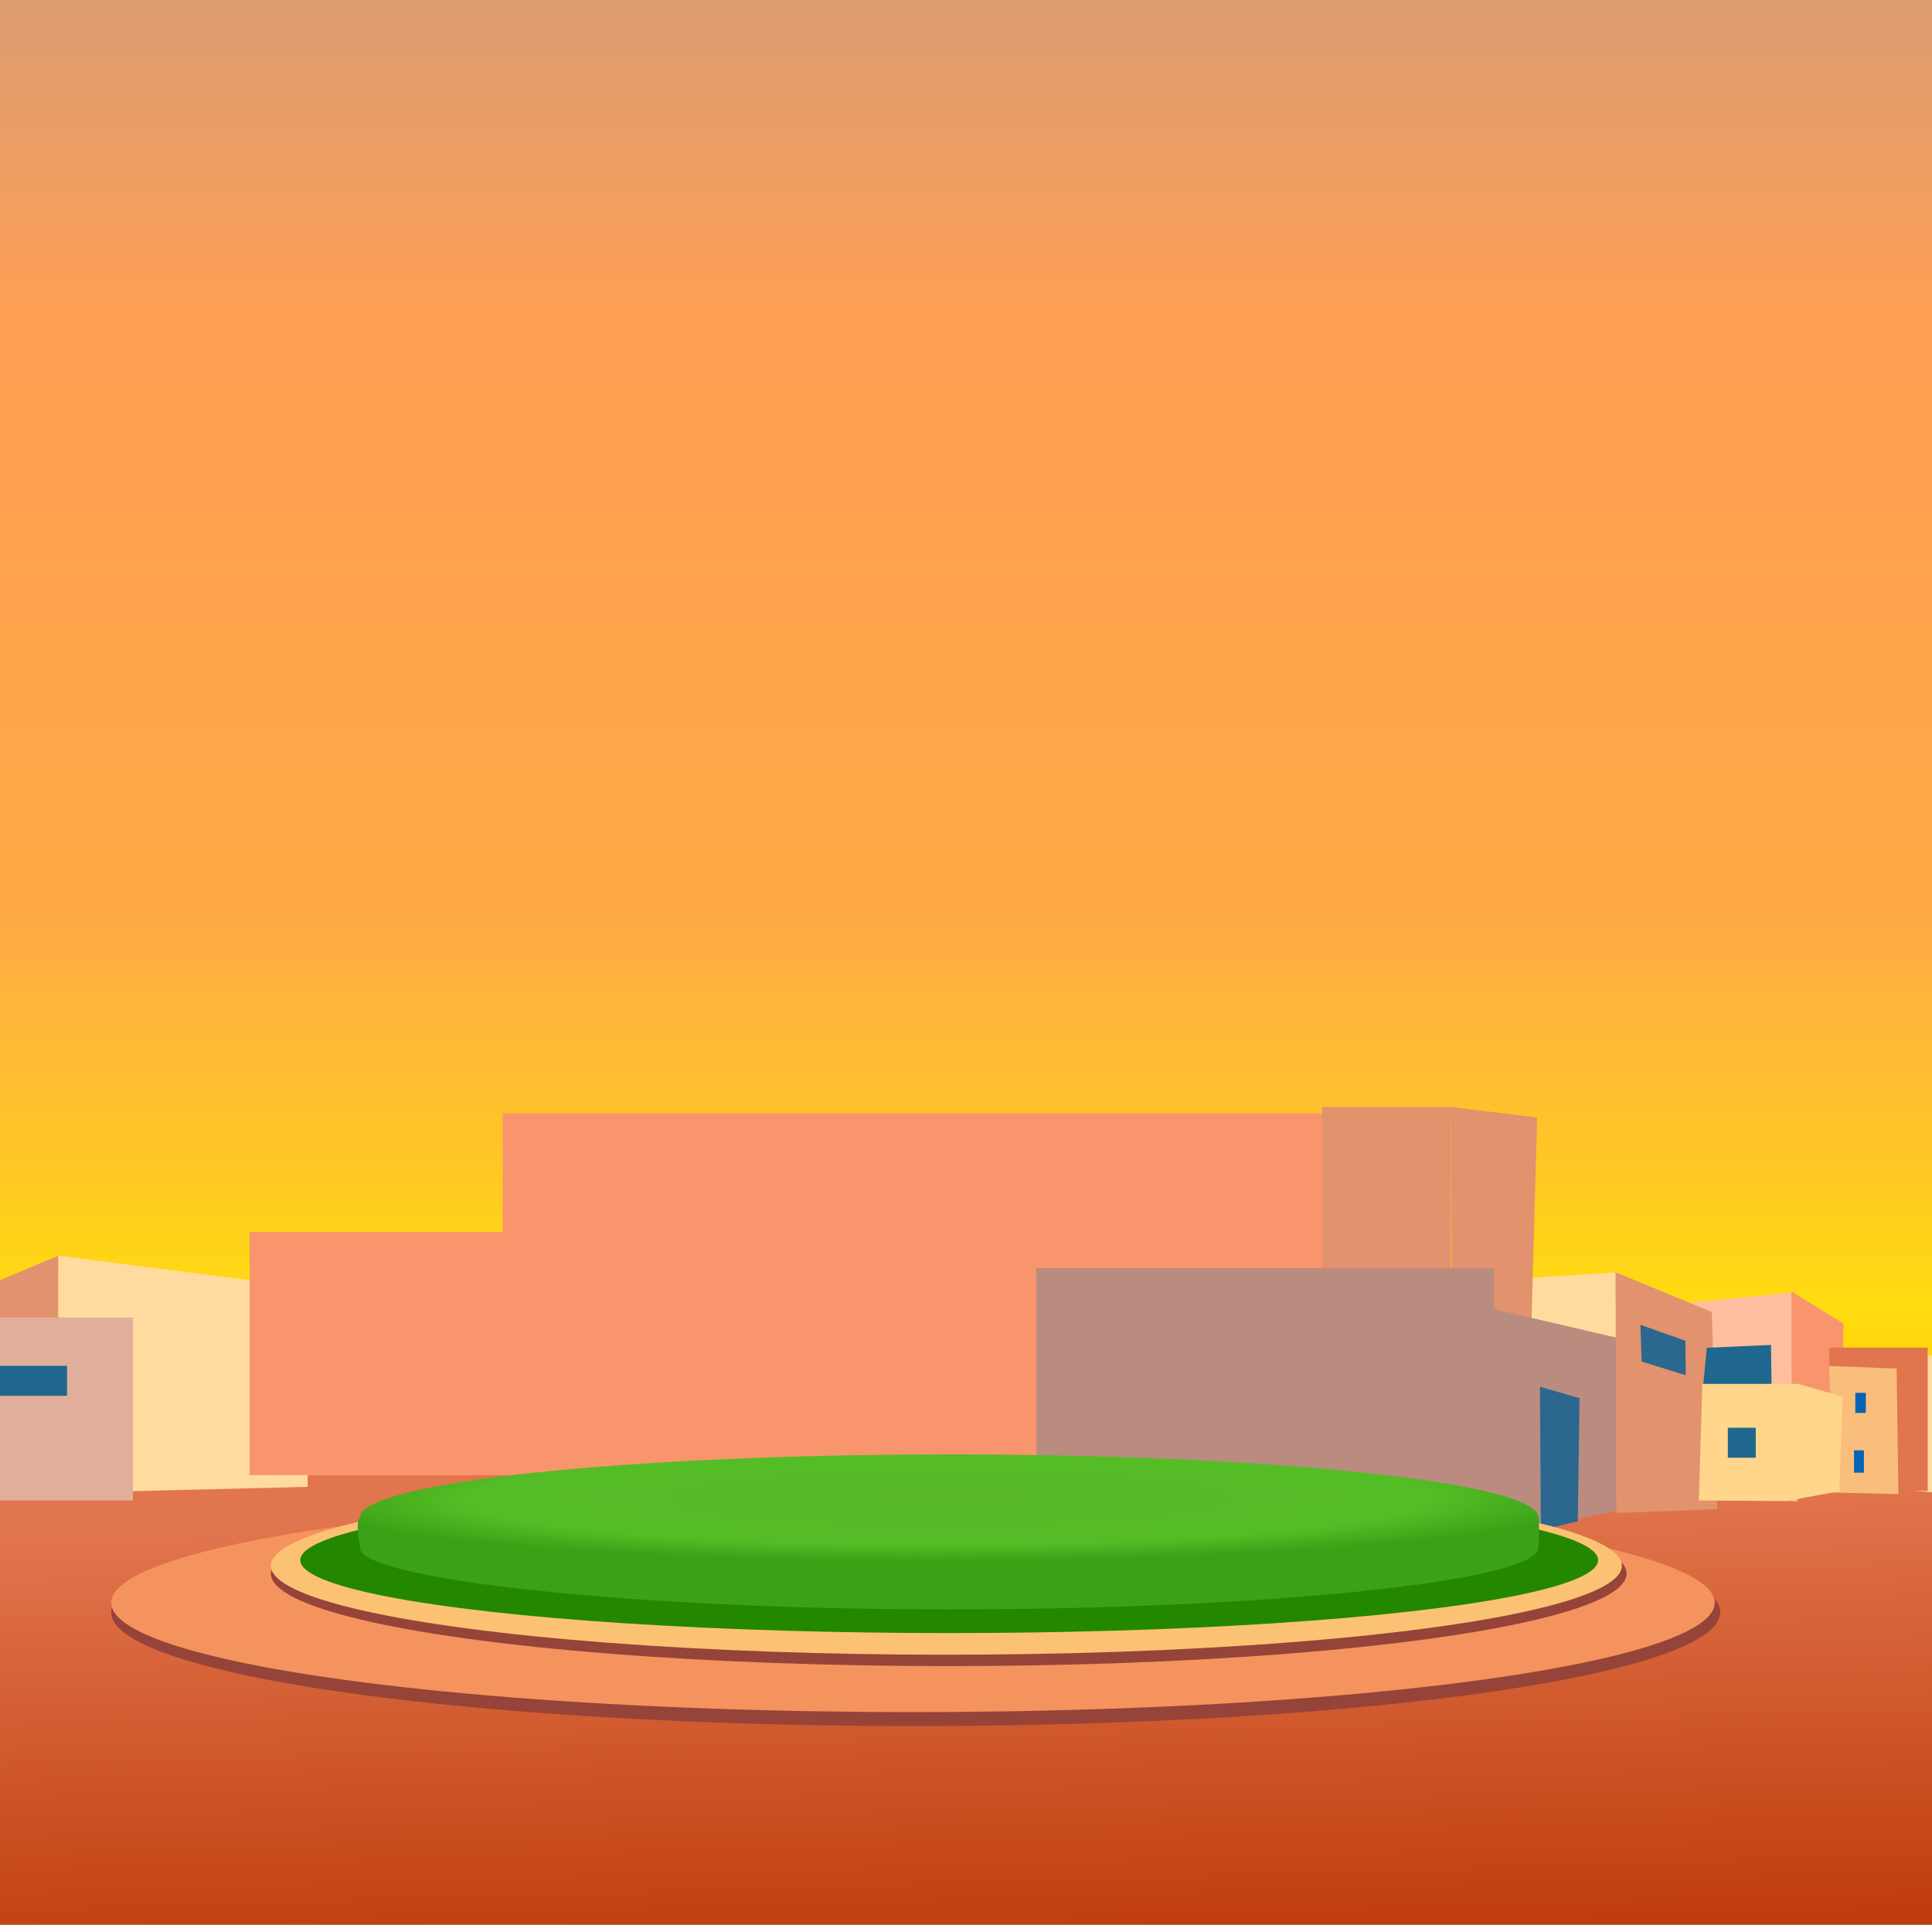 <?xml version="1.0" encoding="UTF-8" standalone="no"?><!DOCTYPE svg PUBLIC "-//W3C//DTD SVG 1.1//EN" "http://www.w3.org/Graphics/SVG/1.1/DTD/svg11.dtd"><svg width="100%" height="100%" viewBox="0 0 800 797" version="1.1" xmlns="http://www.w3.org/2000/svg" xmlns:xlink="http://www.w3.org/1999/xlink" xml:space="preserve" xmlns:serif="http://www.serif.com/" style="fill-rule:evenodd;clip-rule:evenodd;stroke-linejoin:round;stroke-miterlimit:2;"><g id="Layer3"></g><g id="Layer4"></g><g id="Layer6"></g><rect id="Artboard4" x="0" y="0" width="800" height="797" style="fill:none;"/><clipPath id="_clip1"><rect x="0" y="0" width="800" height="797"/></clipPath><g clip-path="url(#_clip1)"><rect x="0" y="0.012" width="800" height="796.988" style="fill:url(#_Linear2);"/><g id="Hospital"><rect x="-0.522" y="610.839" width="808" height="186.161" style="fill:url(#_Linear3);"/><g id="BackBuilding"><path d="M669.906,526.824l-39.558,2.532l-1.582,34.811l43.989,4.114l-2.849,-41.457Z" style="fill:#ffdb9f;"/><path d="M600.804,458.395l35.703,4.351l-2.374,85.842l-32.996,-0l-0.333,-90.193Z" style="fill:#e2926d;"/><path d="M614.208,541.065l55.698,12.975l-0.316,71.522l-50.951,10.443l-4.431,-94.94Z" style="fill:#b98c7f;"/><path d="M692.059,540.116l49.909,-4.867l2.308,86.515l-43.672,-3.481l-8.545,-78.167Z" style="fill:#ffbe9f;"/><path d="M771.826,564.318l28.785,-3.211l1.331,57.066l-25.188,-2.296l-4.928,-51.559Z" style="fill:#ffdb9f;"/><path d="M668.957,526.824l39.875,16.456l2.215,81.649l-41.774,1.582l-0.316,-99.687Z" style="fill:#e2926d;"/><path d="M741.744,534.736l21.52,13.291l-0,67.724l-21.203,2.848l-0.317,-83.863Z" style="fill:#f9956d;"/><path d="M800.482,560.769l12.412,8.767l-0,44.671l-12.229,1.879l-0.183,-55.317Z" style="fill:#e2926d;"/><path d="M637.66,574.228l16.398,4.761l-0.736,50.963l-15.273,3.644l-0.389,-59.368Z" style="fill:#2c678f;"/><rect x="757.493" y="558.007" width="40.73" height="59.376" style="fill:#e1754d;"/><path d="M679.242,548.59l0.529,15.208l18.249,5.686l-0.132,-14.282l-18.646,-6.612Z" style="fill:#2c678f;"/><path d="M785.347,566.707l-27.892,-1.058l0.597,52.368l28.041,0.661l-0.746,-51.971" style="fill:#fabe7c;"/><path d="M706.748,558.112l26.58,-1.191l0.265,18.646l-28.432,-0.793l1.587,-16.662Z" style="fill:#1f678f;"/><path d="M762.95,578.344l-18.381,-5.289l-39.672,-0l-1.455,48.268l36.234,0.264l21.952,-4.099l1.322,-39.144Z" style="fill:#ffd68c;"/><rect x="768.24" y="576.758" width="4.364" height="8.331" style="fill:#0764b4;"/><rect x="767.711" y="600.561" width="4.099" height="9.257" style="fill:#0764b4;"/><rect x="715.454" y="591.227" width="11.571" height="12.398" style="fill:#1f678f;"/><path d="M24.153,519.967l-24.47,10.266l-0,86.544l24.47,1.446l-0,-98.256Z" style="fill:#e2926d;"/><path d="M127.375,533.191l-103.222,-13.224l-0,98.256l103.222,-2.522l-0,-82.51Z" style="fill:#ffdb9f;"/><rect x="103.345" y="510.15" width="243.969" height="100.689" style="fill:#f9956d;"/><rect x="208.155" y="461.033" width="359.348" height="149.806" style="fill:#f9956d;"/><rect x="-12.894" y="545.593" width="67.926" height="75.748" style="fill:#e1ae9b;"/><rect x="-2.312" y="565.587" width="30.076" height="12.398" style="fill:#1f678f;"/><rect x="547.461" y="458.395" width="53.344" height="88.805" style="fill:#e2926d;"/><rect x="429.094" y="525.131" width="189.561" height="94.94" style="fill:#b98c7f;"/></g><g id="Ground"><g><g><ellipse cx="379.188" cy="667.653" rx="333.137" ry="47.096" style="fill:#964439;"/><ellipse cx="378.043" cy="663.672" rx="331.992" ry="45.287" style="fill:#f4935e;"/></g><g><ellipse cx="392.844" cy="651.593" rx="280.669" ry="38.315" style="fill:#964439;"/><ellipse cx="391.879" cy="648.355" rx="279.704" ry="36.843" style="fill:#fcc273;"/></g></g><g id="Layer5"><ellipse cx="393.036" cy="646.031" rx="268.707" ry="30.201" style="fill:#238700;"/><path d="M393.036,612.579c127.797,0 233.618,1.506 243.988,16.035c0.556,0.78 -0,11.496 -0,12.293c-0,13.532 -109.328,25.525 -243.988,25.525c-134.661,-0 -243.988,-12.693 -243.988,-25.525c-0,-1.537 -2.032,-10.823 -0,-12.293c18.642,-13.492 122.559,-16.035 243.988,-16.035Z" style="fill:#3ba217;"/><path d="M393.036,602.254c134.66,0 243.988,11.704 243.988,26.12c-0,11.347 -109.655,19.175 -244.316,19.175c-134.661,0 -243.66,-9.766 -243.66,-19.175c-0,-14.416 109.327,-26.12 243.988,-26.12Z" style="fill:url(#_Radial4);"/></g></g></g></g><g id="Sky"></g><g id="BackBuildings"></g><g id="FrontBuilding"></g><g id="BusStation"></g><g id="Bus"></g><g id="Hospital1" serif:id="Hospital"></g><g id="Layer7"></g><defs><linearGradient id="_Linear2" x1="0" y1="0" x2="1" y2="0" gradientUnits="userSpaceOnUse" gradientTransform="matrix(4.83983e-14,642.757,-968.309,4.82161e-14,363.545,4.879)"><stop offset="0" style="stop-color:#df9c6f;stop-opacity:1"/><stop offset="0.2" style="stop-color:#ff9f53;stop-opacity:1"/><stop offset="0.58" style="stop-color:#ffaa46;stop-opacity:1"/><stop offset="0.72" style="stop-color:#ffc32a;stop-opacity:1"/><stop offset="0.84" style="stop-color:#ffdc0f;stop-opacity:1"/><stop offset="1" style="stop-color:#ffbc00;stop-opacity:1"/><stop offset="1" style="stop-color:#6e9697;stop-opacity:1"/></linearGradient><linearGradient id="_Linear3" x1="0" y1="0" x2="1" y2="0" gradientUnits="userSpaceOnUse" gradientTransform="matrix(5.596,203.408,-203.408,5.596,388.847,625.381)"><stop offset="0" style="stop-color:#e1754d;stop-opacity:1"/><stop offset="1" style="stop-color:#bb3504;stop-opacity:1"/></linearGradient><radialGradient id="_Radial4" cx="0" cy="0" r="1" gradientUnits="userSpaceOnUse" gradientTransform="matrix(268.288,-0.631,0.782,25.985,393.036,620.348)"><stop offset="0" style="stop-color:#57b728;stop-opacity:1"/><stop offset="0.74" style="stop-color:#54bd25;stop-opacity:1"/><stop offset="1" style="stop-color:#3ba217;stop-opacity:1"/></radialGradient></defs></svg>